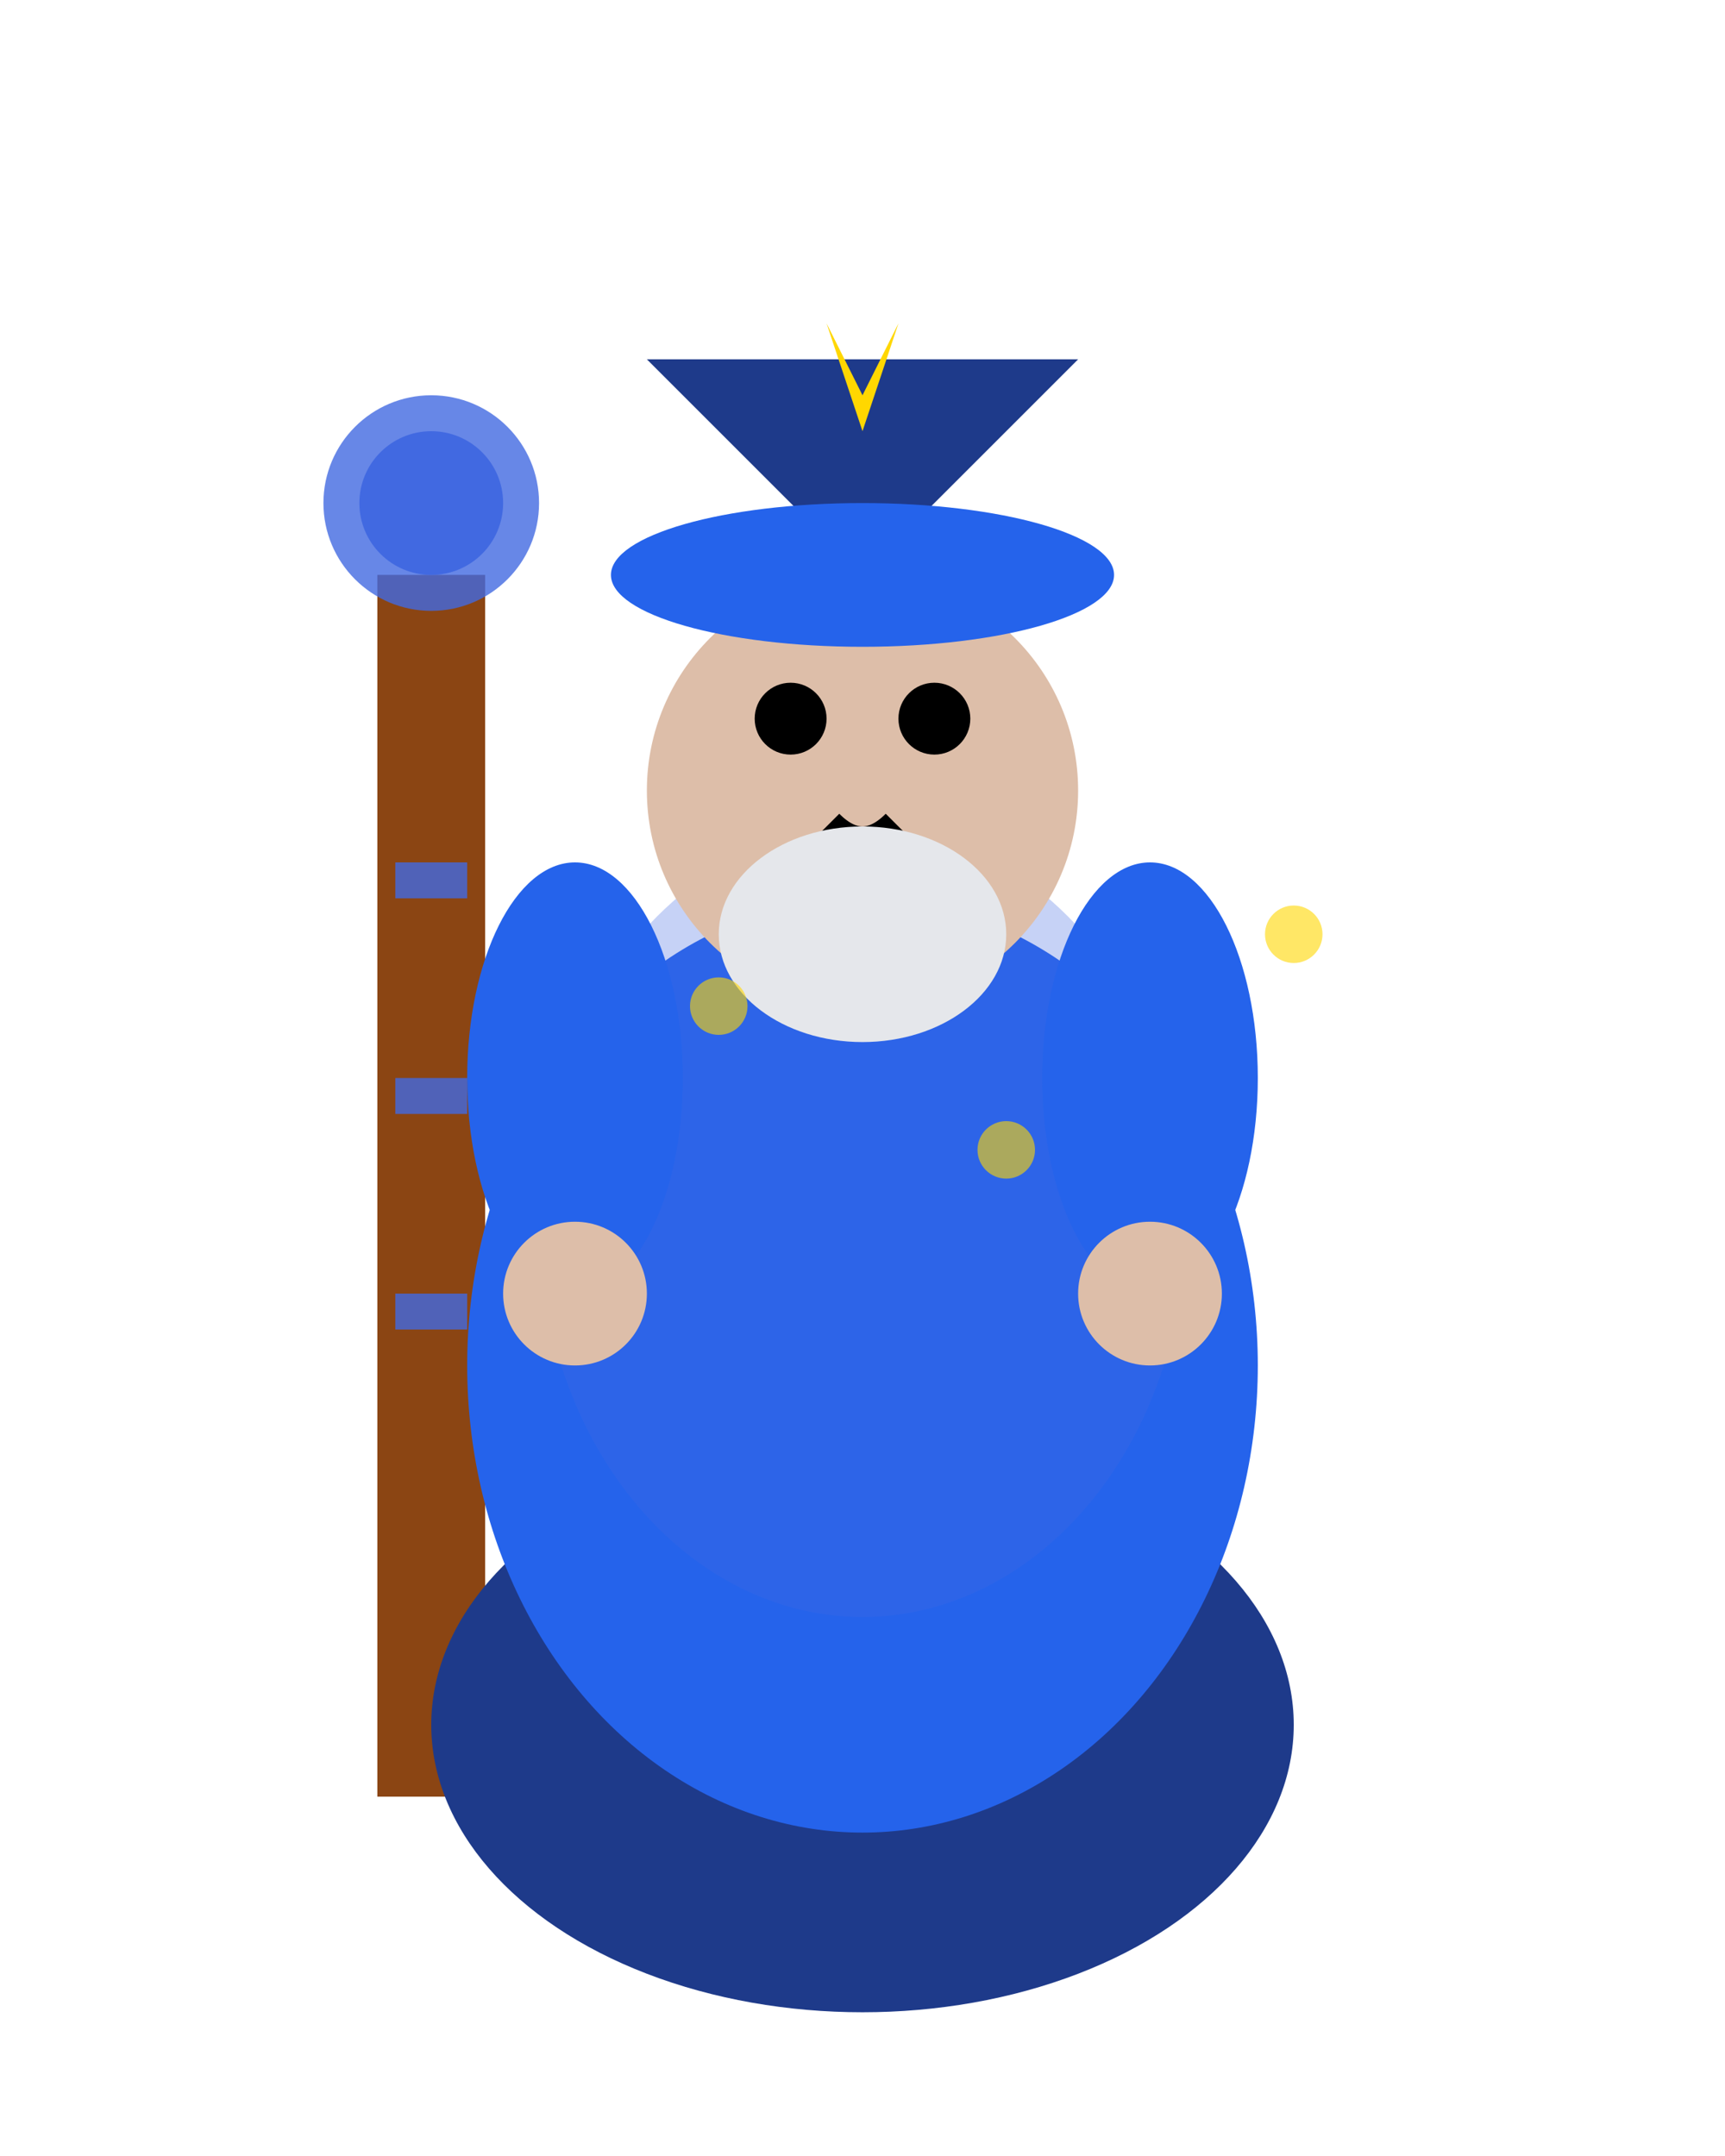 <svg width="24" height="30" viewBox="0 0 24 30" xmlns="http://www.w3.org/2000/svg">
  <!-- Wizard Idle Animation Frame 1 - Breathing In -->
  
  <!-- Staff (held vertically at side) -->
  <line x1="6" y1="8" x2="6" y2="25" stroke="#8B4513" stroke-width="1.5"/>
  <circle cx="6" cy="7" r="1.5" fill="#4169E1" opacity="0.8"/>
  <circle cx="6" cy="7" r="1" fill="#4169E1"/>
  
  <!-- Body/Robes (expanded chest - breathing in) -->
  <ellipse cx="12" cy="24" rx="6" ry="4" fill="#1E3A8A"/>
  <ellipse cx="12" cy="19" rx="5.5" ry="6.5" fill="#2563EB"/>
  <ellipse cx="12" cy="17" rx="4.5" ry="5.5" fill="#4169E1" opacity="0.3"/>
  
  <!-- Left Arm -->
  <ellipse cx="8" cy="15" rx="1.5" ry="3" fill="#2563EB"/>
  <circle cx="8" cy="18" r="1" fill="#DDBEA9"/>
  
  <!-- Right Arm -->
  <ellipse cx="16" cy="15" rx="1.5" ry="3" fill="#2563EB"/>
  <circle cx="16" cy="18" r="1" fill="#DDBEA9"/>
  
  <!-- Head (raised slightly with breathing) -->
  <circle cx="12" cy="11" r="3" fill="#DDBEA9"/>
  <circle cx="11" cy="10" r="0.5" fill="#000"/>
  <circle cx="13" cy="10" r="0.5" fill="#000"/>
  <path d="M 11.5 11.5 Q 12 12 12.5 11.5" stroke="#000" stroke-width="0.5" fill="none"/>
  
  <!-- Wizard hat -->
  <path d="M 12 8 L 9 5 L 15 5 Z" fill="#1E3A8A"/>
  <ellipse cx="12" cy="8" rx="3.5" ry="1" fill="#2563EB"/>
  
  <!-- Beard -->
  <ellipse cx="12" cy="13" rx="2" ry="1.5" fill="#E5E7EB"/>
  
  <!-- Magical sparkles -->
  <circle cx="10" cy="14" r="0.4" fill="#FFD700" opacity="0.6"/>
  <circle cx="14" cy="16" r="0.4" fill="#FFD700" opacity="0.6"/>
  <circle cx="18" cy="13" r="0.4" fill="#FFD700" opacity="0.6"/>
  
  <!-- Staff crystal details -->
  <rect x="5.5" y="12" width="1" height="0.5" fill="#4169E1" opacity="0.8"/>
  <rect x="5.5" y="15" width="1" height="0.5" fill="#4169E1" opacity="0.8"/>
  <rect x="5.5" y="18" width="1" height="0.5" fill="#4169E1" opacity="0.8"/>
  
  <!-- Star on hat -->
  <path d="M 12 6 L 11.5 4.5 L 12 5.5 L 12.5 4.5 Z" fill="#FFD700"/>
  
</svg> 